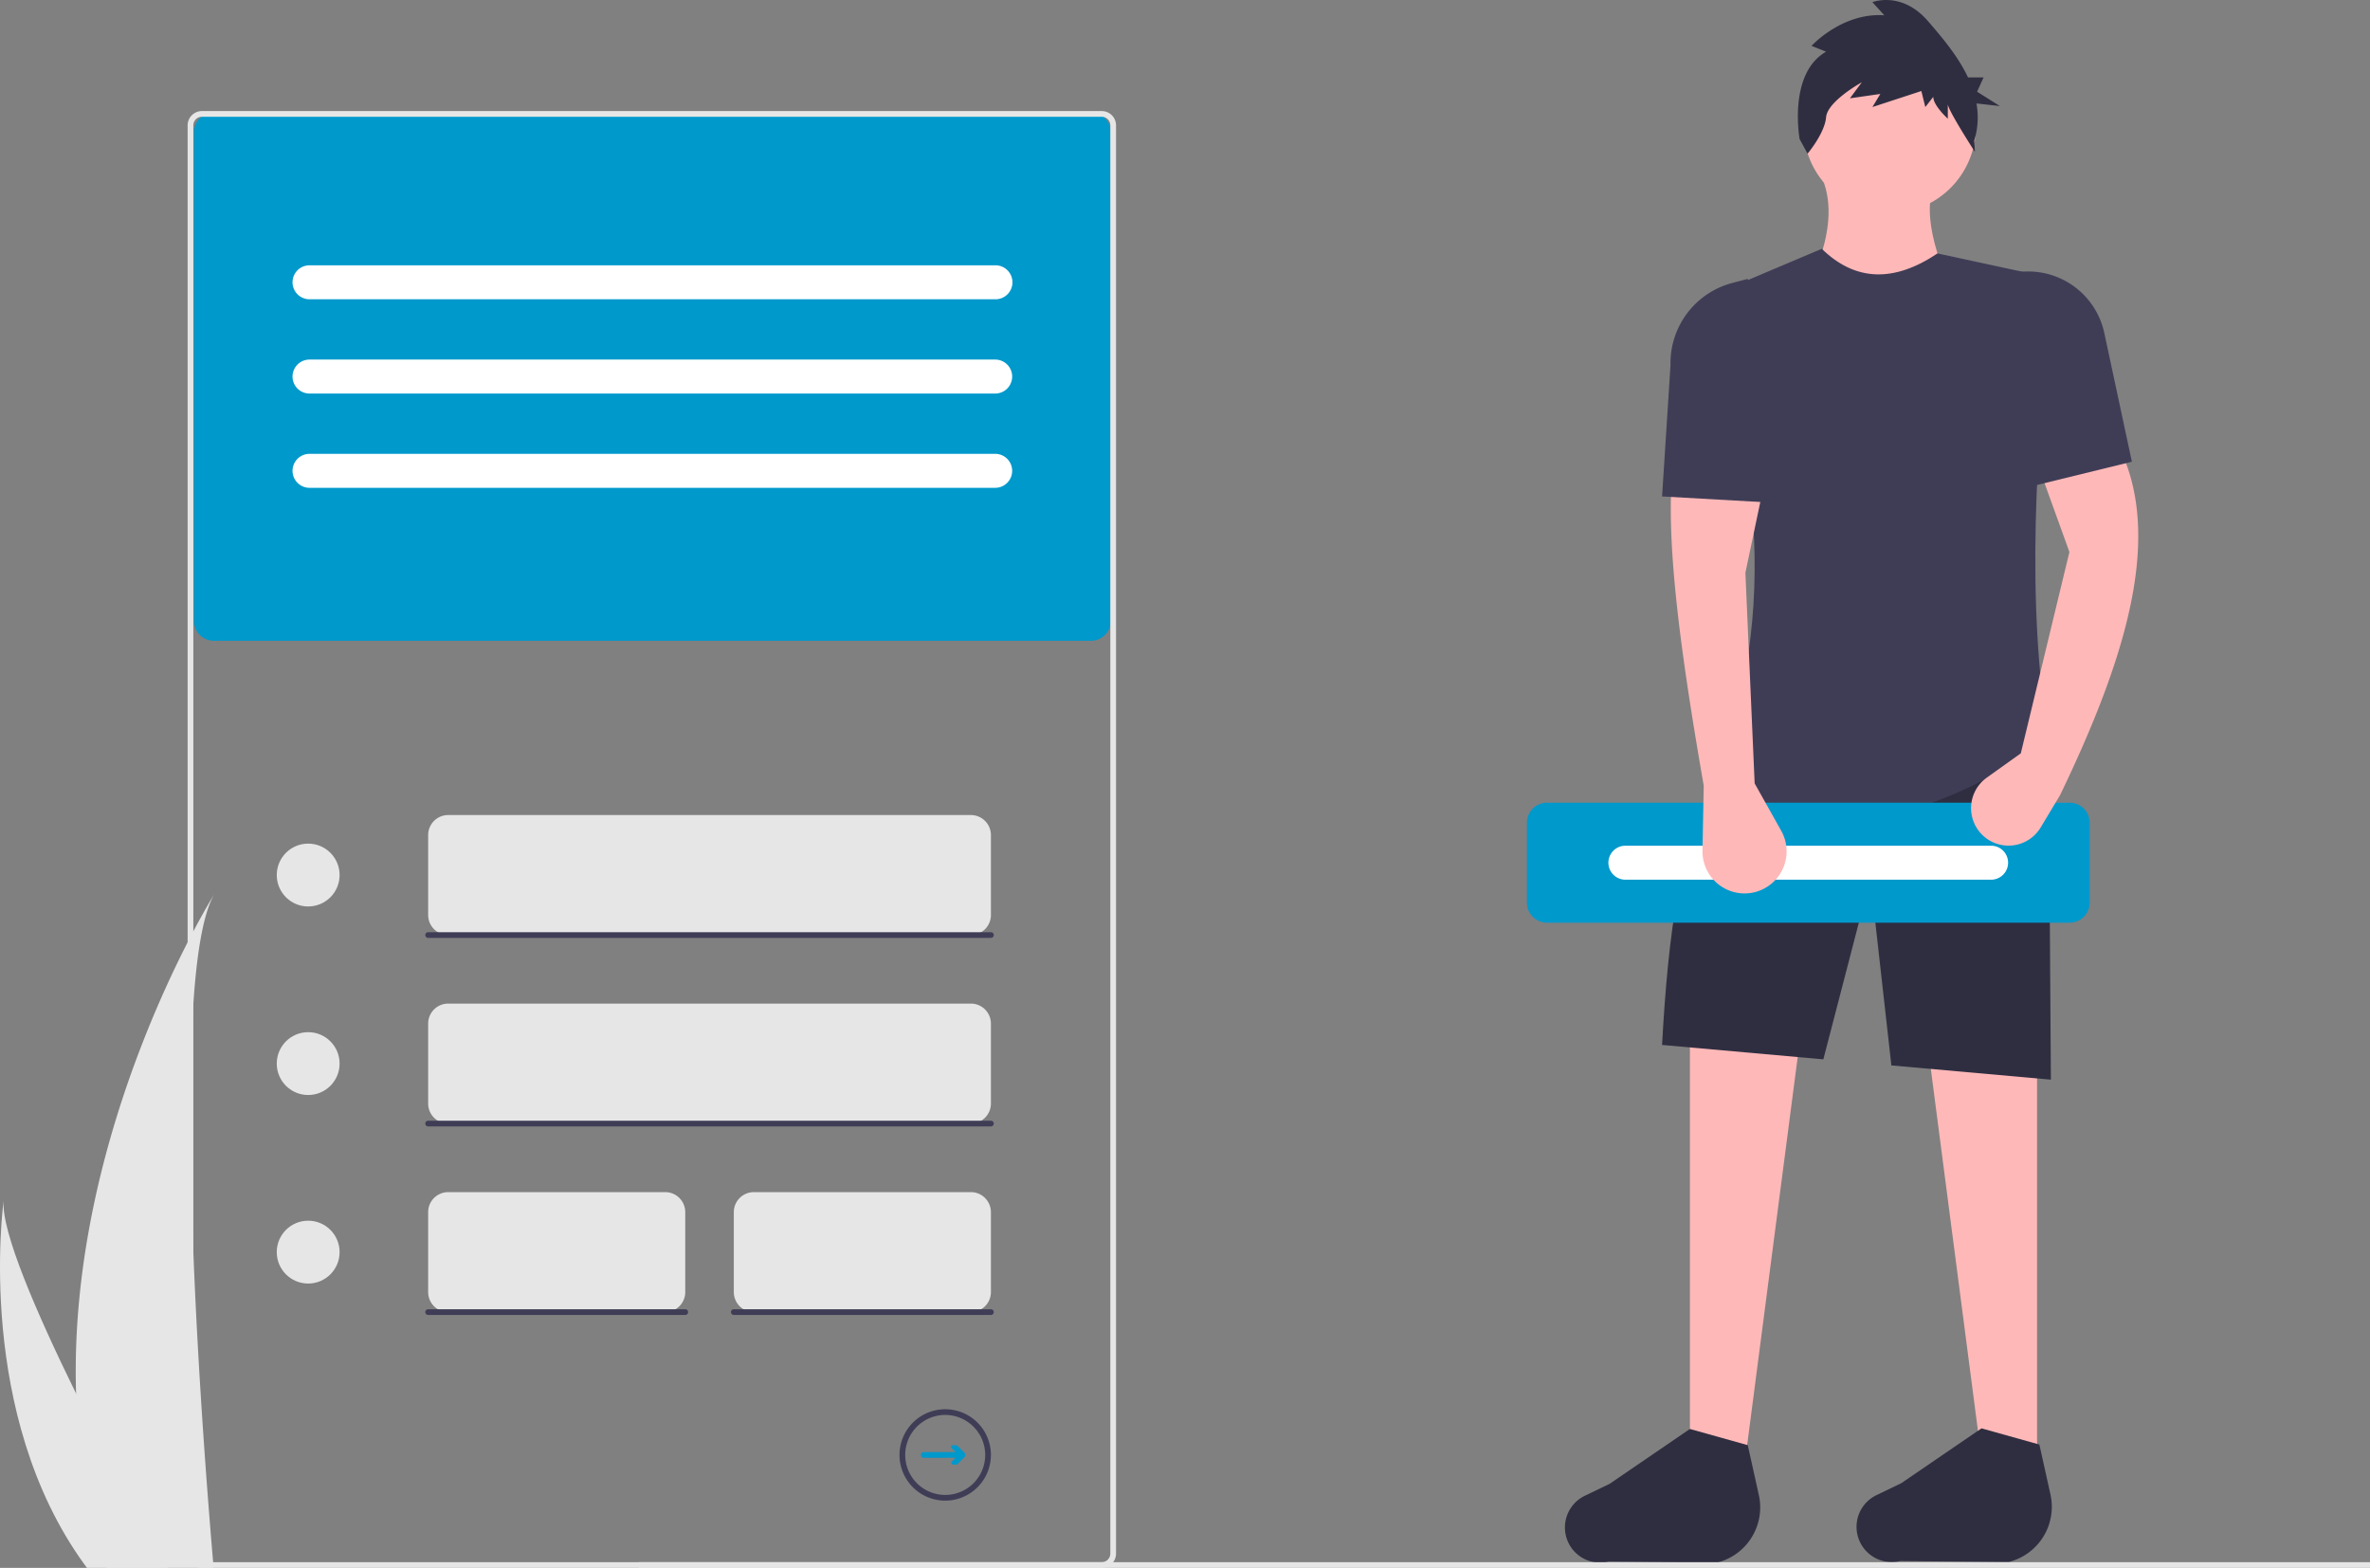 <?xml version="1.0" encoding="utf-8"?>
<svg viewBox="0 0 829.651 548.854" xmlns="http://www.w3.org/2000/svg">
  <rect x="0" y="0" width="829.651" height="548.854" fill="#808080" stroke="none"/>
  <polygon points="609.397 522.909 591.573 522.909 591.573 349.531 632.082 348.721 609.397 522.909" fill="#ffb8b8"/>
  <polygon points="695.276 522.909 713.1 522.909 713.1 349.531 672.591 348.721 695.276 522.909" fill="#ffb8b8"/>
  <path d="M786.208,722.598l-37.924-.348a12.327,12.327,0,0,1-15.285-11.967v0a12.327,12.327,0,0,1,6.984-11.109l8.651-4.161,28.115-19.215,20.254,5.671,3.879,17.457A19.931,19.931,0,0,1,786.208,722.598Z" transform="matrix(1, 0, 0, 1, -185.174, -175.573)" fill="#2f2e41"/>
  <path d="M888.29,722.383l-37.924-.348a12.327,12.327,0,0,1-15.285-11.967v0a12.327,12.327,0,0,1,6.984-11.109l8.651-4.161,28.115-19.215,20.254,5.671,3.879,17.457A19.931,19.931,0,0,1,888.29,722.383Z" transform="matrix(1, 0, 0, 1, -185.174, -175.573)" fill="#2f2e41"/>
  <path d="M903.116,553.521l-55.842-4.986-7.352-65.5-16.465,63.373-56.451-5.04c2.081-38.806,6.559-71.177,17.014-87.499l118.286-21.065Z" transform="matrix(1, 0, 0, 1, -185.174, -175.573)" fill="#2f2e41"/>
  <circle cx="661.507" cy="44.439" r="30.172" fill="#ffb8b8"/>
  <path d="M870.709,282.922l-52.662-6.481c6.7-14.267,9.719-27.589,4.861-38.889h40.509C857.155,248.727,862.755,265.29,870.709,282.922Z" transform="matrix(1, 0, 0, 1, -185.174, -175.573)" fill="#ffb8b8"/>
  <path d="M902.306,434.425C865.251,461.595,824.81,470.865,780.78,461.161c26.715-60.992,22.9-121.105,0-180.67l42.129-17.824c11.813,11.523,25.36,11.774,40.509,1.62l41.319,8.912C897.179,332.621,894.645,387.814,902.306,434.425Z" transform="matrix(1, 0, 0, 1, -185.174, -175.573)" fill="#3f3d56"/>
  <path d="M824.422,193.674l-5.095-2.04S829.98,179.906,844.802,180.925l-4.169-4.589s10.19-4.079,19.454,6.629c4.87,5.629,10.504,12.246,14.016,19.7h5.456l-2.277,5.014,7.97,5.014-8.181-.901a27.747,27.747,0,0,1-.774,12.987l.219,3.963s-9.483-14.672-9.483-16.712v5.099s-5.095-4.589-5.095-7.649l-2.779,3.57-1.39-5.609-17.138,5.609,2.779-4.589-10.653,1.53,4.169-5.609s-12.043,6.629-12.506,12.238-6.484,12.748-6.484,12.748l-2.779-5.099S810.99,201.323,824.422,193.674Z" transform="matrix(1, 0, 0, 1, -185.174, -175.573)" fill="#2f2e41"/>
  <path d="M909.695,498.573h-183a7.008,7.008,0,0,1-7-7v-28a7.008,7.008,0,0,1,7-7h183a7.008,7.008,0,0,1,7,7v28A7.008,7.008,0,0,1,909.695,498.573Z" transform="matrix(1, 0, 0, 1, -185.174, -175.573)" style="fill: rgb(0, 153, 204);"/>
  <path id="e6024a0c-b89c-4e07-9a96-496d93fbcaea" data-name="Path 40" d="M754.055,471.627a5.947,5.947,0,0,0,0,11.892H882.14a5.947,5.947,0,0,0,.195-11.892q-.098-.002-.195,0Z" transform="matrix(1, 0, 0, 1, -185.174, -175.573)" fill="#fff"/>
  <path d="M799.414,449.818l9.302,16.582a14.724,14.724,0,0,1-9.125,21.45h0a14.724,14.724,0,0,1-18.438-14.53l.436-22.692c-6.989-40.336-12.661-78.527-11.342-105.323h32.407L796.173,376.092Z" transform="matrix(1, 0, 0, 1, -185.174, -175.573)" fill="#ffb8b8"/>
  <path d="M906.357,453.869l-6.813,11.356a13.12,13.12,0,0,1-21.861.967v0a13.12,13.12,0,0,1,2.985-18.393l11.917-8.512,17.014-70.485-10.532-29.166L928.232,334.773C941.926,366.423,928.132,408.615,906.357,453.869Z" transform="matrix(1, 0, 0, 1, -185.174, -175.573)" fill="#ffb8b8"/>
  <path d="M809.946,351.787l-42.939-2.431,2.95-46.01a29.012,29.012,0,0,1,21.581-28.705l5.446-1.442Z" transform="matrix(1, 0, 0, 1, -185.174, -175.573)" fill="#3f3d56"/>
  <path d="M931.473,337.204l-39.699,9.722V270.769l1.638-.106a27.257,27.257,0,0,1,28.407,21.489Z" transform="matrix(1, 0, 0, 1, -185.174, -175.573)" fill="#3f3d56"/>
  <rect x="223.556" y="546.854" width="606.096" height="2" fill="#e6e6e6"/>
  <path d="M211.812,663.409a215.891,215.891,0,0,0,10.085,59.679c.141.448.288.89.435,1.338h37.636c-.04-.402-.08-.85-.12-1.338-2.51-28.849-16.978-204.433.321-234.46C258.656,491.064,208.894,571.743,211.812,663.409Z" transform="matrix(1, 0, 0, 1, -185.174, -175.573)" fill="#e6e6e6"/>
  <path d="M214.636,723.088c.315.448.642.897.977,1.338H243.846c-.214-.381-.462-.83-.75-1.338-4.664-8.419-18.47-33.587-31.285-59.679-13.772-28.039-26.407-57.143-25.343-67.676C186.141,598.109,176.612,670.53,214.636,723.088Z" transform="matrix(1, 0, 0, 1, -185.174, -175.573)" fill="#e6e6e6"/>
  <path d="M567.057,399.892h-307a7.008,7.008,0,0,1-7-7v-171a7.008,7.008,0,0,1,7-7h307a7.008,7.008,0,0,1,7,7v171A7.008,7.008,0,0,1,567.057,399.892Z" transform="matrix(1, 0, 0, 1, -185.174, -175.573)" style="fill: rgb(0, 153, 204);"/>
  <path d="M570.855,724.427H255.855a5.006,5.006,0,0,1-5-5V219.451a5.006,5.006,0,0,1,5-5H570.855a5.006,5.006,0,0,1,5,5V719.427A5.006,5.006,0,0,1,570.855,724.427ZM255.855,216.451a3.003,3.003,0,0,0-3,3V719.427a3.003,3.003,0,0,0,3,3H570.855a3.003,3.003,0,0,0,3-3V219.451a3.003,3.003,0,0,0-3-3Z" transform="matrix(1, 0, 0, 1, -185.174, -175.573)" fill="#e6e6e6"/>
  <circle cx="107.883" cy="306.319" r="11" fill="#e6e6e6"/>
  <path d="M525.057,502.892h-183a7.008,7.008,0,0,1-7-7v-28a7.008,7.008,0,0,1,7-7h183a7.008,7.008,0,0,1,7,7v28A7.008,7.008,0,0,1,525.057,502.892Z" transform="matrix(1, 0, 0, 1, -185.174, -175.573)" fill="#e6e6e6"/>
  <path d="M532.057,503.892h-197a1,1,0,0,1,0-2h197a1,1,0,0,1,0,2Z" transform="matrix(1, 0, 0, 1, -185.174, -175.573)" fill="#3f3d56"/>
  <circle cx="107.883" cy="372.319" r="11" fill="#e6e6e6"/>
  <path d="M525.057,568.892h-183a7.008,7.008,0,0,1-7-7v-28a7.008,7.008,0,0,1,7-7h183a7.008,7.008,0,0,1,7,7v28A7.008,7.008,0,0,1,525.057,568.892Z" transform="matrix(1, 0, 0, 1, -185.174, -175.573)" fill="#e6e6e6"/>
  <path d="M532.057,569.892h-197a1,1,0,0,1,0-2h197a1,1,0,0,1,0,2Z" transform="matrix(1, 0, 0, 1, -185.174, -175.573)" fill="#3f3d56"/>
  <circle cx="107.883" cy="438.319" r="11" fill="#e6e6e6"/>
  <path d="M418.057,634.892h-76a7.008,7.008,0,0,1-7-7v-28a7.008,7.008,0,0,1,7-7h76a7.008,7.008,0,0,1,7,7v28A7.008,7.008,0,0,1,418.057,634.892Z" transform="matrix(1, 0, 0, 1, -185.174, -175.573)" fill="#e6e6e6"/>
  <path d="M425.057,635.892h-90a1,1,0,0,1,0-2h90a1,1,0,0,1,0,2Z" transform="matrix(1, 0, 0, 1, -185.174, -175.573)" fill="#3f3d56"/>
  <path d="M525.057,634.892h-76a7.008,7.008,0,0,1-7-7v-28a7.008,7.008,0,0,1,7-7h76a7.008,7.008,0,0,1,7,7v28A7.008,7.008,0,0,1,525.057,634.892Z" transform="matrix(1, 0, 0, 1, -185.174, -175.573)" fill="#e6e6e6"/>
  <path d="M532.057,635.892h-90a1,1,0,0,1,0-2h90a1,1,0,0,1,0,2Z" transform="matrix(1, 0, 0, 1, -185.174, -175.573)" fill="#3f3d56"/>
  <path id="aa22f97a-b0c4-48a0-9697-8e710bb4cd75" data-name="Path 40" d="M293.417,268.446a5.947,5.947,0,0,0,0,11.892H533.502a5.947,5.947,0,1,0,.195-11.892q-.098-.002-.195,0Z" transform="matrix(1, 0, 0, 1, -185.174, -175.573)" fill="#fff"/>
  <path id="a17c1cae-a14a-457b-86dc-2629628de1d6" data-name="Path 40" d="M293.417,301.446a5.947,5.947,0,0,0,0,11.892H533.502a5.947,5.947,0,0,0,.195-11.892q-.098-.002-.195,0Z" transform="matrix(1, 0, 0, 1, -185.174, -175.573)" fill="#fff"/>
  <path id="b5ca973b-c484-402e-90b9-a33cbeee2455" data-name="Path 40" d="M293.417,334.446a5.947,5.947,0,0,0,0,11.892H533.502a5.947,5.947,0,0,0,.195-11.892q-.098-.002-.195,0Z" transform="matrix(1, 0, 0, 1, -185.174, -175.573)" fill="#fff"/>
  <path d="M522.854,684.189l-2.517-2.517a.585.585,0,0,0-.414-.171H518.7a.585.585,0,0,0-.413.998l1.393,1.392H508.557a1,1,0,0,0,0,2h11.122l-1.251,1.25a.668.668,0,0,0,.472,1.14h.989a.668.668,0,0,0,.472-.196l2.492-2.492A.994.994,0,0,0,522.854,684.189Z" transform="matrix(1, 0, 0, 1, -185.174, -175.573)" style="fill: rgb(0, 153, 204);"/>
  <path d="M516.057,700.892a16,16,0,1,1,16-16A16.018,16.018,0,0,1,516.057,700.892Zm0-30a14,14,0,1,0,14,14A14.016,14.016,0,0,0,516.057,670.892Z" transform="matrix(1, 0, 0, 1, -185.174, -175.573)" fill="#3f3d56"/>
</svg>